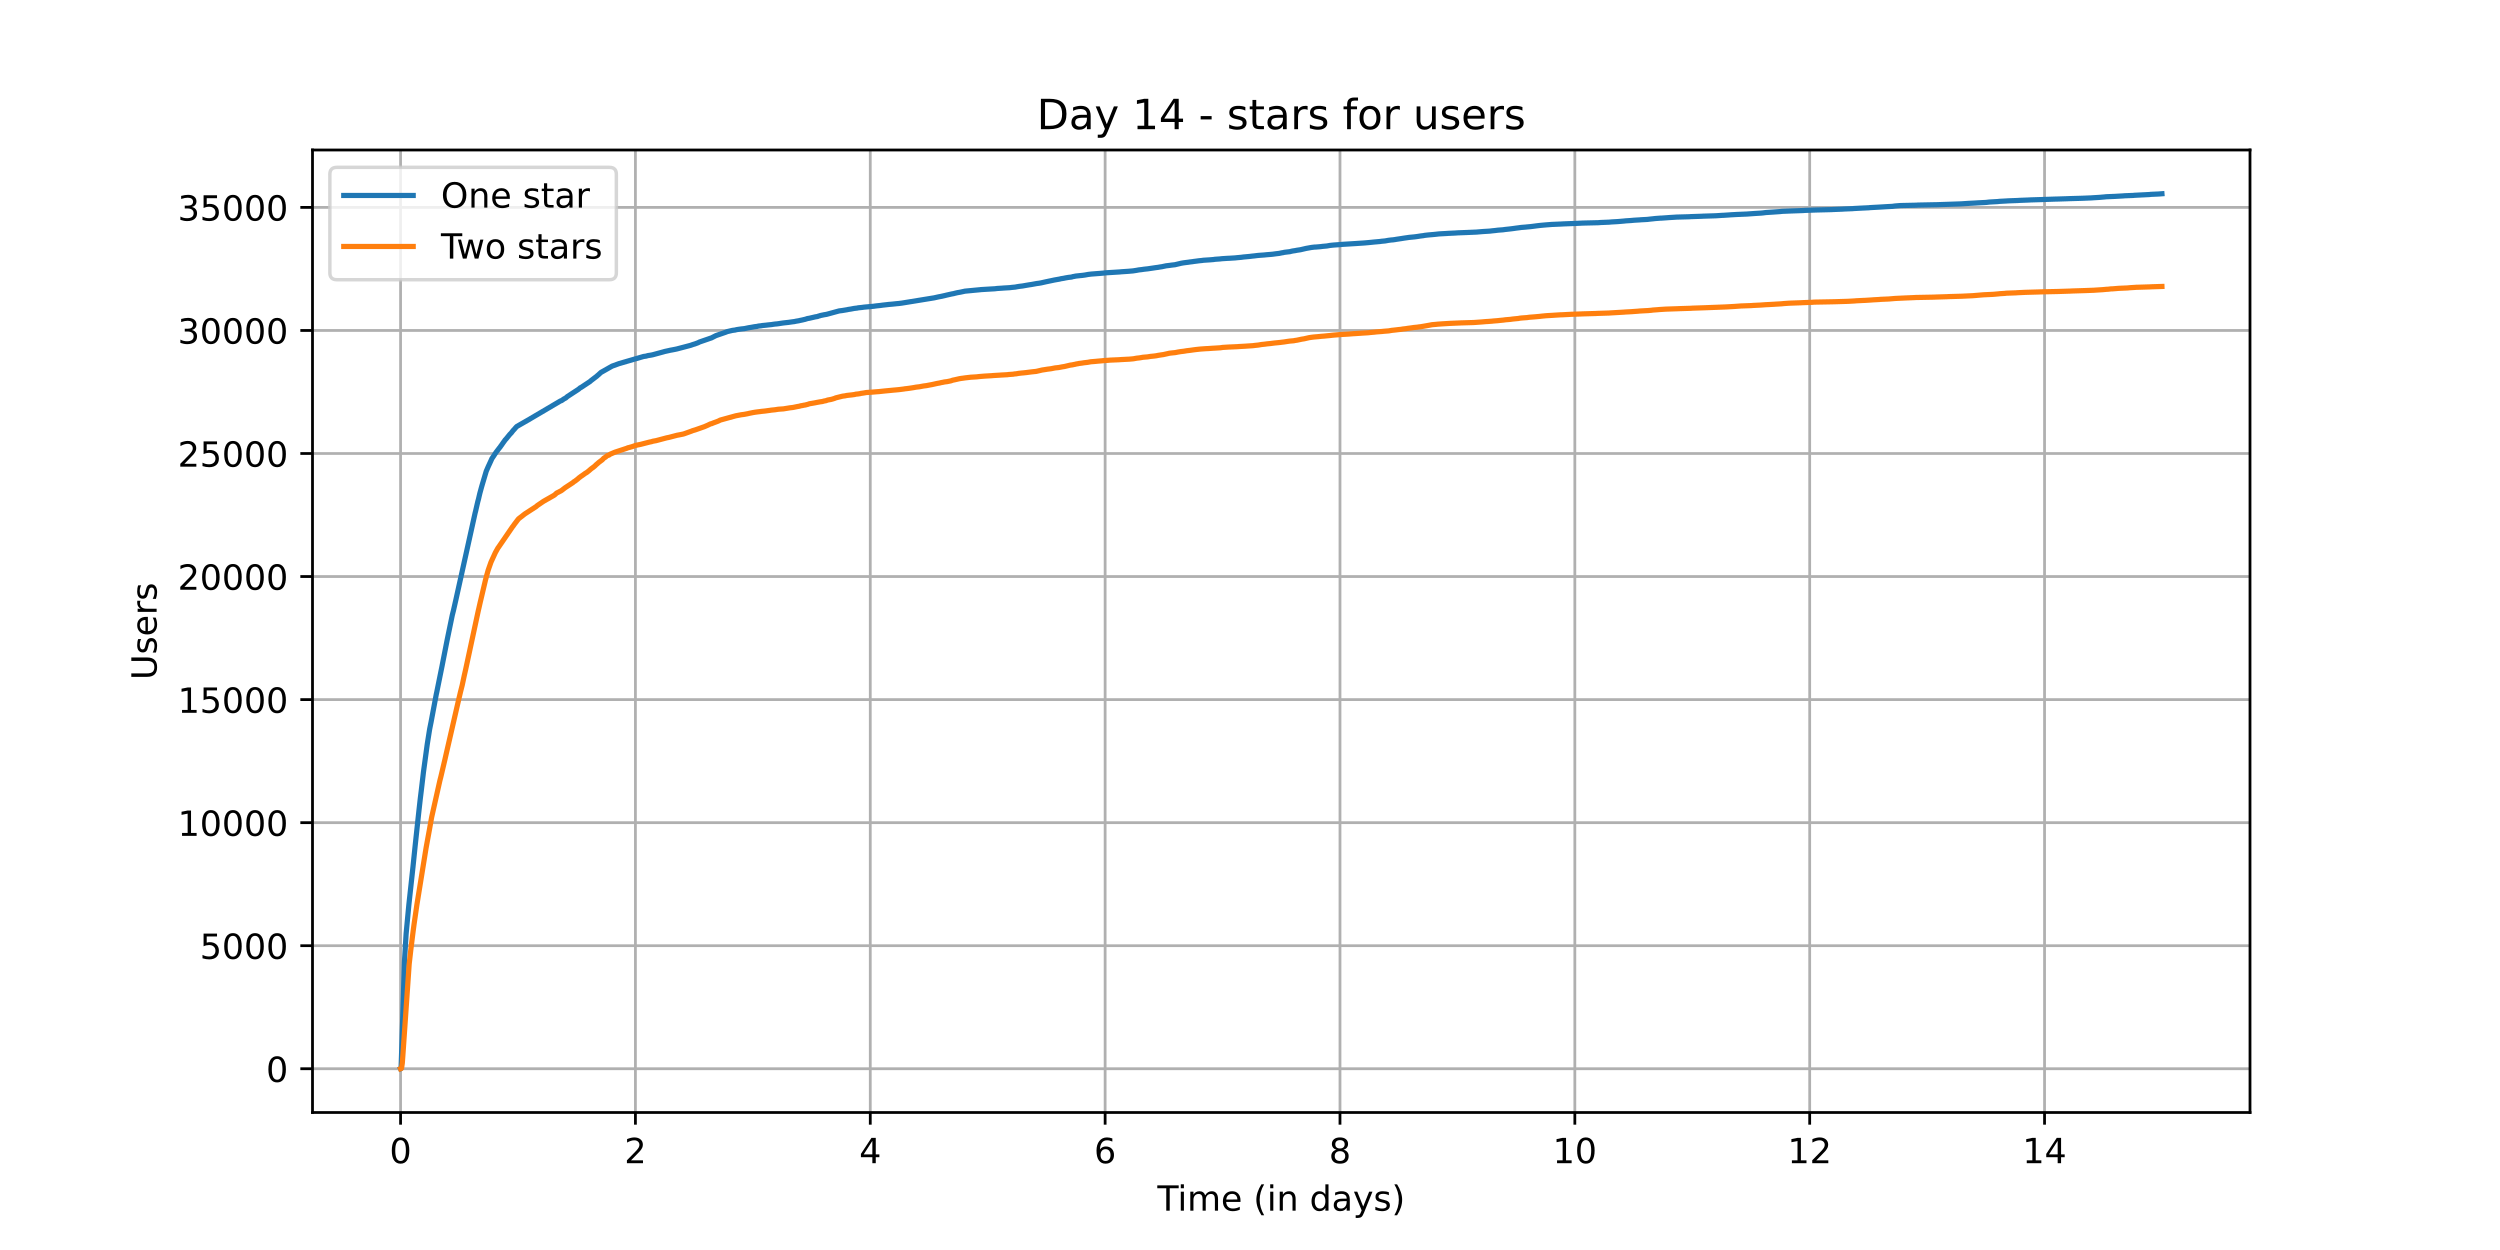 <?xml version="1.0" encoding="utf-8" standalone="no"?>
<!DOCTYPE svg PUBLIC "-//W3C//DTD SVG 1.1//EN"
  "http://www.w3.org/Graphics/SVG/1.1/DTD/svg11.dtd">
<!-- Created with matplotlib (https://matplotlib.org/) -->
<svg height="360pt" version="1.1" viewBox="0 0 720 360" width="720pt" xmlns="http://www.w3.org/2000/svg" xmlns:xlink="http://www.w3.org/1999/xlink">
 <defs>
  <style type="text/css">*{stroke-linecap:butt;stroke-linejoin:round;}</style>
 </defs>
 <g id="figure_1">
  <g id="patch_1">
   <path d="M 0 360 
L 720 360 
L 720 0 
L 0 0 
z
" style="fill:#ffffff;"/>
  </g>
  <g id="axes_1">
   <g id="patch_2">
    <path d="M 90 320.4 
L 648 320.4 
L 648 43.2 
L 90 43.2 
z
" style="fill:#ffffff;"/>
   </g>
   <g id="matplotlib.axis_1">
    <g id="xtick_1">
     <g id="line2d_1">
      <path clip-path="url(#p3d72f68cbf)" d="M 115.364 320.4 
L 115.364 43.2 
" style="fill:none;stroke:#b0b0b0;stroke-linecap:square;stroke-width:0.8;"/>
     </g>
     <g id="line2d_2">
      <defs>
       <path d="M 0 0 
L 0 3.5 
" id="ma33b53a10f" style="stroke:#000000;stroke-width:0.8;"/>
      </defs>
      <g>
       <use style="stroke:#000000;stroke-width:0.8;" x="115.364" xlink:href="#ma33b53a10f" y="320.4"/>
      </g>
     </g>
     <g id="text_1">
      <!-- 0 -->
      <g transform="translate(112.182 334.998)scale(0.1 -0.1)">
       <defs>
        <path d="M 31.781 66.406 
Q 24.172 66.406 20.328 58.906 
Q 16.5 51.422 16.5 36.375 
Q 16.5 21.391 20.328 13.891 
Q 24.172 6.391 31.781 6.391 
Q 39.453 6.391 43.281 13.891 
Q 47.125 21.391 47.125 36.375 
Q 47.125 51.422 43.281 58.906 
Q 39.453 66.406 31.781 66.406 
z
M 31.781 74.219 
Q 44.047 74.219 50.516 64.516 
Q 56.984 54.828 56.984 36.375 
Q 56.984 17.969 50.516 8.266 
Q 44.047 -1.422 31.781 -1.422 
Q 19.531 -1.422 13.062 8.266 
Q 6.594 17.969 6.594 36.375 
Q 6.594 54.828 13.062 64.516 
Q 19.531 74.219 31.781 74.219 
z
" id="DejaVuSans-48"/>
       </defs>
       <use xlink:href="#DejaVuSans-48"/>
      </g>
     </g>
    </g>
    <g id="xtick_2">
     <g id="line2d_3">
      <path clip-path="url(#p3d72f68cbf)" d="M 183.001 320.4 
L 183.001 43.2 
" style="fill:none;stroke:#b0b0b0;stroke-linecap:square;stroke-width:0.8;"/>
     </g>
     <g id="line2d_4">
      <g>
       <use style="stroke:#000000;stroke-width:0.8;" x="183.001" xlink:href="#ma33b53a10f" y="320.4"/>
      </g>
     </g>
     <g id="text_2">
      <!-- 2 -->
      <g transform="translate(179.82 334.998)scale(0.1 -0.1)">
       <defs>
        <path d="M 19.188 8.297 
L 53.609 8.297 
L 53.609 0 
L 7.328 0 
L 7.328 8.297 
Q 12.938 14.109 22.625 23.891 
Q 32.328 33.688 34.812 36.531 
Q 39.547 41.844 41.422 45.531 
Q 43.312 49.219 43.312 52.781 
Q 43.312 58.594 39.234 62.25 
Q 35.156 65.922 28.609 65.922 
Q 23.969 65.922 18.812 64.312 
Q 13.672 62.703 7.812 59.422 
L 7.812 69.391 
Q 13.766 71.781 18.938 73 
Q 24.125 74.219 28.422 74.219 
Q 39.75 74.219 46.484 68.547 
Q 53.219 62.891 53.219 53.422 
Q 53.219 48.922 51.531 44.891 
Q 49.859 40.875 45.406 35.406 
Q 44.188 33.984 37.641 27.219 
Q 31.109 20.453 19.188 8.297 
z
" id="DejaVuSans-50"/>
       </defs>
       <use xlink:href="#DejaVuSans-50"/>
      </g>
     </g>
    </g>
    <g id="xtick_3">
     <g id="line2d_5">
      <path clip-path="url(#p3d72f68cbf)" d="M 250.639 320.4 
L 250.639 43.2 
" style="fill:none;stroke:#b0b0b0;stroke-linecap:square;stroke-width:0.8;"/>
     </g>
     <g id="line2d_6">
      <g>
       <use style="stroke:#000000;stroke-width:0.8;" x="250.639" xlink:href="#ma33b53a10f" y="320.4"/>
      </g>
     </g>
     <g id="text_3">
      <!-- 4 -->
      <g transform="translate(247.458 334.998)scale(0.1 -0.1)">
       <defs>
        <path d="M 37.797 64.312 
L 12.891 25.391 
L 37.797 25.391 
z
M 35.203 72.906 
L 47.609 72.906 
L 47.609 25.391 
L 58.016 25.391 
L 58.016 17.188 
L 47.609 17.188 
L 47.609 0 
L 37.797 0 
L 37.797 17.188 
L 4.891 17.188 
L 4.891 26.703 
z
" id="DejaVuSans-52"/>
       </defs>
       <use xlink:href="#DejaVuSans-52"/>
      </g>
     </g>
    </g>
    <g id="xtick_4">
     <g id="line2d_7">
      <path clip-path="url(#p3d72f68cbf)" d="M 318.277 320.4 
L 318.277 43.2 
" style="fill:none;stroke:#b0b0b0;stroke-linecap:square;stroke-width:0.8;"/>
     </g>
     <g id="line2d_8">
      <g>
       <use style="stroke:#000000;stroke-width:0.8;" x="318.277" xlink:href="#ma33b53a10f" y="320.4"/>
      </g>
     </g>
     <g id="text_4">
      <!-- 6 -->
      <g transform="translate(315.096 334.998)scale(0.1 -0.1)">
       <defs>
        <path d="M 33.016 40.375 
Q 26.375 40.375 22.484 35.828 
Q 18.609 31.297 18.609 23.391 
Q 18.609 15.531 22.484 10.953 
Q 26.375 6.391 33.016 6.391 
Q 39.656 6.391 43.531 10.953 
Q 47.406 15.531 47.406 23.391 
Q 47.406 31.297 43.531 35.828 
Q 39.656 40.375 33.016 40.375 
z
M 52.594 71.297 
L 52.594 62.312 
Q 48.875 64.062 45.094 64.984 
Q 41.312 65.922 37.594 65.922 
Q 27.828 65.922 22.672 59.328 
Q 17.531 52.734 16.797 39.406 
Q 19.672 43.656 24.016 45.922 
Q 28.375 48.188 33.594 48.188 
Q 44.578 48.188 50.953 41.516 
Q 57.328 34.859 57.328 23.391 
Q 57.328 12.156 50.688 5.359 
Q 44.047 -1.422 33.016 -1.422 
Q 20.359 -1.422 13.672 8.266 
Q 6.984 17.969 6.984 36.375 
Q 6.984 53.656 15.188 63.938 
Q 23.391 74.219 37.203 74.219 
Q 40.922 74.219 44.703 73.484 
Q 48.484 72.75 52.594 71.297 
z
" id="DejaVuSans-54"/>
       </defs>
       <use xlink:href="#DejaVuSans-54"/>
      </g>
     </g>
    </g>
    <g id="xtick_5">
     <g id="line2d_9">
      <path clip-path="url(#p3d72f68cbf)" d="M 385.915 320.4 
L 385.915 43.2 
" style="fill:none;stroke:#b0b0b0;stroke-linecap:square;stroke-width:0.8;"/>
     </g>
     <g id="line2d_10">
      <g>
       <use style="stroke:#000000;stroke-width:0.8;" x="385.915" xlink:href="#ma33b53a10f" y="320.4"/>
      </g>
     </g>
     <g id="text_5">
      <!-- 8 -->
      <g transform="translate(382.733 334.998)scale(0.1 -0.1)">
       <defs>
        <path d="M 31.781 34.625 
Q 24.75 34.625 20.719 30.859 
Q 16.703 27.094 16.703 20.516 
Q 16.703 13.922 20.719 10.156 
Q 24.75 6.391 31.781 6.391 
Q 38.812 6.391 42.859 10.172 
Q 46.922 13.969 46.922 20.516 
Q 46.922 27.094 42.891 30.859 
Q 38.875 34.625 31.781 34.625 
z
M 21.922 38.812 
Q 15.578 40.375 12.031 44.719 
Q 8.5 49.078 8.5 55.328 
Q 8.5 64.062 14.719 69.141 
Q 20.953 74.219 31.781 74.219 
Q 42.672 74.219 48.875 69.141 
Q 55.078 64.062 55.078 55.328 
Q 55.078 49.078 51.531 44.719 
Q 48 40.375 41.703 38.812 
Q 48.828 37.156 52.797 32.312 
Q 56.781 27.484 56.781 20.516 
Q 56.781 9.906 50.312 4.234 
Q 43.844 -1.422 31.781 -1.422 
Q 19.734 -1.422 13.25 4.234 
Q 6.781 9.906 6.781 20.516 
Q 6.781 27.484 10.781 32.312 
Q 14.797 37.156 21.922 38.812 
z
M 18.312 54.391 
Q 18.312 48.734 21.844 45.562 
Q 25.391 42.391 31.781 42.391 
Q 38.141 42.391 41.719 45.562 
Q 45.312 48.734 45.312 54.391 
Q 45.312 60.062 41.719 63.234 
Q 38.141 66.406 31.781 66.406 
Q 25.391 66.406 21.844 63.234 
Q 18.312 60.062 18.312 54.391 
z
" id="DejaVuSans-56"/>
       </defs>
       <use xlink:href="#DejaVuSans-56"/>
      </g>
     </g>
    </g>
    <g id="xtick_6">
     <g id="line2d_11">
      <path clip-path="url(#p3d72f68cbf)" d="M 453.553 320.4 
L 453.553 43.2 
" style="fill:none;stroke:#b0b0b0;stroke-linecap:square;stroke-width:0.8;"/>
     </g>
     <g id="line2d_12">
      <g>
       <use style="stroke:#000000;stroke-width:0.8;" x="453.553" xlink:href="#ma33b53a10f" y="320.4"/>
      </g>
     </g>
     <g id="text_6">
      <!-- 10 -->
      <g transform="translate(447.19 334.998)scale(0.1 -0.1)">
       <defs>
        <path d="M 12.406 8.297 
L 28.516 8.297 
L 28.516 63.922 
L 10.984 60.406 
L 10.984 69.391 
L 28.422 72.906 
L 38.281 72.906 
L 38.281 8.297 
L 54.391 8.297 
L 54.391 0 
L 12.406 0 
z
" id="DejaVuSans-49"/>
       </defs>
       <use xlink:href="#DejaVuSans-49"/>
       <use x="63.623" xlink:href="#DejaVuSans-48"/>
      </g>
     </g>
    </g>
    <g id="xtick_7">
     <g id="line2d_13">
      <path clip-path="url(#p3d72f68cbf)" d="M 521.19 320.4 
L 521.19 43.2 
" style="fill:none;stroke:#b0b0b0;stroke-linecap:square;stroke-width:0.8;"/>
     </g>
     <g id="line2d_14">
      <g>
       <use style="stroke:#000000;stroke-width:0.8;" x="521.19" xlink:href="#ma33b53a10f" y="320.4"/>
      </g>
     </g>
     <g id="text_7">
      <!-- 12 -->
      <g transform="translate(514.828 334.998)scale(0.1 -0.1)">
       <use xlink:href="#DejaVuSans-49"/>
       <use x="63.623" xlink:href="#DejaVuSans-50"/>
      </g>
     </g>
    </g>
    <g id="xtick_8">
     <g id="line2d_15">
      <path clip-path="url(#p3d72f68cbf)" d="M 588.828 320.4 
L 588.828 43.2 
" style="fill:none;stroke:#b0b0b0;stroke-linecap:square;stroke-width:0.8;"/>
     </g>
     <g id="line2d_16">
      <g>
       <use style="stroke:#000000;stroke-width:0.8;" x="588.828" xlink:href="#ma33b53a10f" y="320.4"/>
      </g>
     </g>
     <g id="text_8">
      <!-- 14 -->
      <g transform="translate(582.466 334.998)scale(0.1 -0.1)">
       <use xlink:href="#DejaVuSans-49"/>
       <use x="63.623" xlink:href="#DejaVuSans-52"/>
      </g>
     </g>
    </g>
    <g id="text_9">
     <!-- Time (in days) -->
     <g transform="translate(333.327 348.677)scale(0.1 -0.1)">
      <defs>
       <path d="M -0.297 72.906 
L 61.375 72.906 
L 61.375 64.594 
L 35.5 64.594 
L 35.5 0 
L 25.594 0 
L 25.594 64.594 
L -0.297 64.594 
z
" id="DejaVuSans-84"/>
       <path d="M 9.422 54.688 
L 18.406 54.688 
L 18.406 0 
L 9.422 0 
z
M 9.422 75.984 
L 18.406 75.984 
L 18.406 64.594 
L 9.422 64.594 
z
" id="DejaVuSans-105"/>
       <path d="M 52 44.188 
Q 55.375 50.25 60.062 53.125 
Q 64.75 56 71.094 56 
Q 79.641 56 84.281 50.016 
Q 88.922 44.047 88.922 33.016 
L 88.922 0 
L 79.891 0 
L 79.891 32.719 
Q 79.891 40.578 77.094 44.375 
Q 74.312 48.188 68.609 48.188 
Q 61.625 48.188 57.562 43.547 
Q 53.516 38.922 53.516 30.906 
L 53.516 0 
L 44.484 0 
L 44.484 32.719 
Q 44.484 40.625 41.703 44.406 
Q 38.922 48.188 33.109 48.188 
Q 26.219 48.188 22.156 43.531 
Q 18.109 38.875 18.109 30.906 
L 18.109 0 
L 9.078 0 
L 9.078 54.688 
L 18.109 54.688 
L 18.109 46.188 
Q 21.188 51.219 25.484 53.609 
Q 29.781 56 35.688 56 
Q 41.656 56 45.828 52.969 
Q 50 49.953 52 44.188 
z
" id="DejaVuSans-109"/>
       <path d="M 56.203 29.594 
L 56.203 25.203 
L 14.891 25.203 
Q 15.484 15.922 20.484 11.062 
Q 25.484 6.203 34.422 6.203 
Q 39.594 6.203 44.453 7.469 
Q 49.312 8.734 54.109 11.281 
L 54.109 2.781 
Q 49.266 0.734 44.188 -0.344 
Q 39.109 -1.422 33.891 -1.422 
Q 20.797 -1.422 13.156 6.188 
Q 5.516 13.812 5.516 26.812 
Q 5.516 40.234 12.766 48.109 
Q 20.016 56 32.328 56 
Q 43.359 56 49.781 48.891 
Q 56.203 41.797 56.203 29.594 
z
M 47.219 32.234 
Q 47.125 39.594 43.094 43.984 
Q 39.062 48.391 32.422 48.391 
Q 24.906 48.391 20.391 44.141 
Q 15.875 39.891 15.188 32.172 
z
" id="DejaVuSans-101"/>
       <path id="DejaVuSans-32"/>
       <path d="M 31 75.875 
Q 24.469 64.656 21.281 53.656 
Q 18.109 42.672 18.109 31.391 
Q 18.109 20.125 21.312 9.062 
Q 24.516 -2 31 -13.188 
L 23.188 -13.188 
Q 15.875 -1.703 12.234 9.375 
Q 8.594 20.453 8.594 31.391 
Q 8.594 42.281 12.203 53.312 
Q 15.828 64.359 23.188 75.875 
z
" id="DejaVuSans-40"/>
       <path d="M 54.891 33.016 
L 54.891 0 
L 45.906 0 
L 45.906 32.719 
Q 45.906 40.484 42.875 44.328 
Q 39.844 48.188 33.797 48.188 
Q 26.516 48.188 22.312 43.547 
Q 18.109 38.922 18.109 30.906 
L 18.109 0 
L 9.078 0 
L 9.078 54.688 
L 18.109 54.688 
L 18.109 46.188 
Q 21.344 51.125 25.703 53.562 
Q 30.078 56 35.797 56 
Q 45.219 56 50.047 50.172 
Q 54.891 44.344 54.891 33.016 
z
" id="DejaVuSans-110"/>
       <path d="M 45.406 46.391 
L 45.406 75.984 
L 54.391 75.984 
L 54.391 0 
L 45.406 0 
L 45.406 8.203 
Q 42.578 3.328 38.25 0.953 
Q 33.938 -1.422 27.875 -1.422 
Q 17.969 -1.422 11.734 6.484 
Q 5.516 14.406 5.516 27.297 
Q 5.516 40.188 11.734 48.094 
Q 17.969 56 27.875 56 
Q 33.938 56 38.25 53.625 
Q 42.578 51.266 45.406 46.391 
z
M 14.797 27.297 
Q 14.797 17.391 18.875 11.75 
Q 22.953 6.109 30.078 6.109 
Q 37.203 6.109 41.297 11.75 
Q 45.406 17.391 45.406 27.297 
Q 45.406 37.203 41.297 42.844 
Q 37.203 48.484 30.078 48.484 
Q 22.953 48.484 18.875 42.844 
Q 14.797 37.203 14.797 27.297 
z
" id="DejaVuSans-100"/>
       <path d="M 34.281 27.484 
Q 23.391 27.484 19.188 25 
Q 14.984 22.516 14.984 16.5 
Q 14.984 11.719 18.141 8.906 
Q 21.297 6.109 26.703 6.109 
Q 34.188 6.109 38.703 11.406 
Q 43.219 16.703 43.219 25.484 
L 43.219 27.484 
z
M 52.203 31.203 
L 52.203 0 
L 43.219 0 
L 43.219 8.297 
Q 40.141 3.328 35.547 0.953 
Q 30.953 -1.422 24.312 -1.422 
Q 15.922 -1.422 10.953 3.297 
Q 6 8.016 6 15.922 
Q 6 25.141 12.172 29.828 
Q 18.359 34.516 30.609 34.516 
L 43.219 34.516 
L 43.219 35.406 
Q 43.219 41.609 39.141 45 
Q 35.062 48.391 27.688 48.391 
Q 23 48.391 18.547 47.266 
Q 14.109 46.141 10.016 43.891 
L 10.016 52.203 
Q 14.938 54.109 19.578 55.047 
Q 24.219 56 28.609 56 
Q 40.484 56 46.344 49.844 
Q 52.203 43.703 52.203 31.203 
z
" id="DejaVuSans-97"/>
       <path d="M 32.172 -5.078 
Q 28.375 -14.844 24.75 -17.812 
Q 21.141 -20.797 15.094 -20.797 
L 7.906 -20.797 
L 7.906 -13.281 
L 13.188 -13.281 
Q 16.891 -13.281 18.938 -11.516 
Q 21 -9.766 23.484 -3.219 
L 25.094 0.875 
L 2.984 54.688 
L 12.5 54.688 
L 29.594 11.922 
L 46.688 54.688 
L 56.203 54.688 
z
" id="DejaVuSans-121"/>
       <path d="M 44.281 53.078 
L 44.281 44.578 
Q 40.484 46.531 36.375 47.5 
Q 32.281 48.484 27.875 48.484 
Q 21.188 48.484 17.844 46.438 
Q 14.5 44.391 14.5 40.281 
Q 14.5 37.156 16.891 35.375 
Q 19.281 33.594 26.516 31.984 
L 29.594 31.297 
Q 39.156 29.25 43.188 25.516 
Q 47.219 21.781 47.219 15.094 
Q 47.219 7.469 41.188 3.016 
Q 35.156 -1.422 24.609 -1.422 
Q 20.219 -1.422 15.453 -0.562 
Q 10.688 0.297 5.422 2 
L 5.422 11.281 
Q 10.406 8.688 15.234 7.391 
Q 20.062 6.109 24.812 6.109 
Q 31.156 6.109 34.562 8.281 
Q 37.984 10.453 37.984 14.406 
Q 37.984 18.062 35.516 20.016 
Q 33.062 21.969 24.703 23.781 
L 21.578 24.516 
Q 13.234 26.266 9.516 29.906 
Q 5.812 33.547 5.812 39.891 
Q 5.812 47.609 11.281 51.797 
Q 16.75 56 26.812 56 
Q 31.781 56 36.172 55.266 
Q 40.578 54.547 44.281 53.078 
z
" id="DejaVuSans-115"/>
       <path d="M 8.016 75.875 
L 15.828 75.875 
Q 23.141 64.359 26.781 53.312 
Q 30.422 42.281 30.422 31.391 
Q 30.422 20.453 26.781 9.375 
Q 23.141 -1.703 15.828 -13.188 
L 8.016 -13.188 
Q 14.5 -2 17.703 9.062 
Q 20.906 20.125 20.906 31.391 
Q 20.906 42.672 17.703 53.656 
Q 14.5 64.656 8.016 75.875 
z
" id="DejaVuSans-41"/>
      </defs>
      <use xlink:href="#DejaVuSans-84"/>
      <use x="57.959" xlink:href="#DejaVuSans-105"/>
      <use x="85.742" xlink:href="#DejaVuSans-109"/>
      <use x="183.154" xlink:href="#DejaVuSans-101"/>
      <use x="244.678" xlink:href="#DejaVuSans-32"/>
      <use x="276.465" xlink:href="#DejaVuSans-40"/>
      <use x="315.479" xlink:href="#DejaVuSans-105"/>
      <use x="343.262" xlink:href="#DejaVuSans-110"/>
      <use x="406.641" xlink:href="#DejaVuSans-32"/>
      <use x="438.428" xlink:href="#DejaVuSans-100"/>
      <use x="501.904" xlink:href="#DejaVuSans-97"/>
      <use x="563.184" xlink:href="#DejaVuSans-121"/>
      <use x="622.363" xlink:href="#DejaVuSans-115"/>
      <use x="674.463" xlink:href="#DejaVuSans-41"/>
     </g>
    </g>
   </g>
   <g id="matplotlib.axis_2">
    <g id="ytick_1">
     <g id="line2d_17">
      <path clip-path="url(#p3d72f68cbf)" d="M 90 307.8 
L 648 307.8 
" style="fill:none;stroke:#b0b0b0;stroke-linecap:square;stroke-width:0.8;"/>
     </g>
     <g id="line2d_18">
      <defs>
       <path d="M 0 0 
L -3.5 0 
" id="m9733ffd15d" style="stroke:#000000;stroke-width:0.8;"/>
      </defs>
      <g>
       <use style="stroke:#000000;stroke-width:0.8;" x="90" xlink:href="#m9733ffd15d" y="307.8"/>
      </g>
     </g>
     <g id="text_10">
      <!-- 0 -->
      <g transform="translate(76.638 311.599)scale(0.1 -0.1)">
       <use xlink:href="#DejaVuSans-48"/>
      </g>
     </g>
    </g>
    <g id="ytick_2">
     <g id="line2d_19">
      <path clip-path="url(#p3d72f68cbf)" d="M 90 272.362 
L 648 272.362 
" style="fill:none;stroke:#b0b0b0;stroke-linecap:square;stroke-width:0.8;"/>
     </g>
     <g id="line2d_20">
      <g>
       <use style="stroke:#000000;stroke-width:0.8;" x="90" xlink:href="#m9733ffd15d" y="272.362"/>
      </g>
     </g>
     <g id="text_11">
      <!-- 5000 -->
      <g transform="translate(57.55 276.161)scale(0.1 -0.1)">
       <defs>
        <path d="M 10.797 72.906 
L 49.516 72.906 
L 49.516 64.594 
L 19.828 64.594 
L 19.828 46.734 
Q 21.969 47.469 24.109 47.828 
Q 26.266 48.188 28.422 48.188 
Q 40.625 48.188 47.75 41.5 
Q 54.891 34.812 54.891 23.391 
Q 54.891 11.625 47.562 5.094 
Q 40.234 -1.422 26.906 -1.422 
Q 22.312 -1.422 17.547 -0.641 
Q 12.797 0.141 7.719 1.703 
L 7.719 11.625 
Q 12.109 9.234 16.797 8.062 
Q 21.484 6.891 26.703 6.891 
Q 35.156 6.891 40.078 11.328 
Q 45.016 15.766 45.016 23.391 
Q 45.016 31 40.078 35.438 
Q 35.156 39.891 26.703 39.891 
Q 22.75 39.891 18.812 39.016 
Q 14.891 38.141 10.797 36.281 
z
" id="DejaVuSans-53"/>
       </defs>
       <use xlink:href="#DejaVuSans-53"/>
       <use x="63.623" xlink:href="#DejaVuSans-48"/>
       <use x="127.246" xlink:href="#DejaVuSans-48"/>
       <use x="190.869" xlink:href="#DejaVuSans-48"/>
      </g>
     </g>
    </g>
    <g id="ytick_3">
     <g id="line2d_21">
      <path clip-path="url(#p3d72f68cbf)" d="M 90 236.924 
L 648 236.924 
" style="fill:none;stroke:#b0b0b0;stroke-linecap:square;stroke-width:0.8;"/>
     </g>
     <g id="line2d_22">
      <g>
       <use style="stroke:#000000;stroke-width:0.8;" x="90" xlink:href="#m9733ffd15d" y="236.924"/>
      </g>
     </g>
     <g id="text_12">
      <!-- 10000 -->
      <g transform="translate(51.188 240.723)scale(0.1 -0.1)">
       <use xlink:href="#DejaVuSans-49"/>
       <use x="63.623" xlink:href="#DejaVuSans-48"/>
       <use x="127.246" xlink:href="#DejaVuSans-48"/>
       <use x="190.869" xlink:href="#DejaVuSans-48"/>
       <use x="254.492" xlink:href="#DejaVuSans-48"/>
      </g>
     </g>
    </g>
    <g id="ytick_4">
     <g id="line2d_23">
      <path clip-path="url(#p3d72f68cbf)" d="M 90 201.486 
L 648 201.486 
" style="fill:none;stroke:#b0b0b0;stroke-linecap:square;stroke-width:0.8;"/>
     </g>
     <g id="line2d_24">
      <g>
       <use style="stroke:#000000;stroke-width:0.8;" x="90" xlink:href="#m9733ffd15d" y="201.486"/>
      </g>
     </g>
     <g id="text_13">
      <!-- 15000 -->
      <g transform="translate(51.188 205.285)scale(0.1 -0.1)">
       <use xlink:href="#DejaVuSans-49"/>
       <use x="63.623" xlink:href="#DejaVuSans-53"/>
       <use x="127.246" xlink:href="#DejaVuSans-48"/>
       <use x="190.869" xlink:href="#DejaVuSans-48"/>
       <use x="254.492" xlink:href="#DejaVuSans-48"/>
      </g>
     </g>
    </g>
    <g id="ytick_5">
     <g id="line2d_25">
      <path clip-path="url(#p3d72f68cbf)" d="M 90 166.048 
L 648 166.048 
" style="fill:none;stroke:#b0b0b0;stroke-linecap:square;stroke-width:0.8;"/>
     </g>
     <g id="line2d_26">
      <g>
       <use style="stroke:#000000;stroke-width:0.8;" x="90" xlink:href="#m9733ffd15d" y="166.048"/>
      </g>
     </g>
     <g id="text_14">
      <!-- 20000 -->
      <g transform="translate(51.188 169.847)scale(0.1 -0.1)">
       <use xlink:href="#DejaVuSans-50"/>
       <use x="63.623" xlink:href="#DejaVuSans-48"/>
       <use x="127.246" xlink:href="#DejaVuSans-48"/>
       <use x="190.869" xlink:href="#DejaVuSans-48"/>
       <use x="254.492" xlink:href="#DejaVuSans-48"/>
      </g>
     </g>
    </g>
    <g id="ytick_6">
     <g id="line2d_27">
      <path clip-path="url(#p3d72f68cbf)" d="M 90 130.61 
L 648 130.61 
" style="fill:none;stroke:#b0b0b0;stroke-linecap:square;stroke-width:0.8;"/>
     </g>
     <g id="line2d_28">
      <g>
       <use style="stroke:#000000;stroke-width:0.8;" x="90" xlink:href="#m9733ffd15d" y="130.61"/>
      </g>
     </g>
     <g id="text_15">
      <!-- 25000 -->
      <g transform="translate(51.188 134.409)scale(0.1 -0.1)">
       <use xlink:href="#DejaVuSans-50"/>
       <use x="63.623" xlink:href="#DejaVuSans-53"/>
       <use x="127.246" xlink:href="#DejaVuSans-48"/>
       <use x="190.869" xlink:href="#DejaVuSans-48"/>
       <use x="254.492" xlink:href="#DejaVuSans-48"/>
      </g>
     </g>
    </g>
    <g id="ytick_7">
     <g id="line2d_29">
      <path clip-path="url(#p3d72f68cbf)" d="M 90 95.172 
L 648 95.172 
" style="fill:none;stroke:#b0b0b0;stroke-linecap:square;stroke-width:0.8;"/>
     </g>
     <g id="line2d_30">
      <g>
       <use style="stroke:#000000;stroke-width:0.8;" x="90" xlink:href="#m9733ffd15d" y="95.172"/>
      </g>
     </g>
     <g id="text_16">
      <!-- 30000 -->
      <g transform="translate(51.188 98.971)scale(0.1 -0.1)">
       <defs>
        <path d="M 40.578 39.312 
Q 47.656 37.797 51.625 33 
Q 55.609 28.219 55.609 21.188 
Q 55.609 10.406 48.188 4.484 
Q 40.766 -1.422 27.094 -1.422 
Q 22.516 -1.422 17.656 -0.516 
Q 12.797 0.391 7.625 2.203 
L 7.625 11.719 
Q 11.719 9.328 16.594 8.109 
Q 21.484 6.891 26.812 6.891 
Q 36.078 6.891 40.938 10.547 
Q 45.797 14.203 45.797 21.188 
Q 45.797 27.641 41.281 31.266 
Q 36.766 34.906 28.719 34.906 
L 20.219 34.906 
L 20.219 43.016 
L 29.109 43.016 
Q 36.375 43.016 40.234 45.922 
Q 44.094 48.828 44.094 54.297 
Q 44.094 59.906 40.109 62.906 
Q 36.141 65.922 28.719 65.922 
Q 24.656 65.922 20.016 65.031 
Q 15.375 64.156 9.812 62.312 
L 9.812 71.094 
Q 15.438 72.656 20.344 73.438 
Q 25.25 74.219 29.594 74.219 
Q 40.828 74.219 47.359 69.109 
Q 53.906 64.016 53.906 55.328 
Q 53.906 49.266 50.438 45.094 
Q 46.969 40.922 40.578 39.312 
z
" id="DejaVuSans-51"/>
       </defs>
       <use xlink:href="#DejaVuSans-51"/>
       <use x="63.623" xlink:href="#DejaVuSans-48"/>
       <use x="127.246" xlink:href="#DejaVuSans-48"/>
       <use x="190.869" xlink:href="#DejaVuSans-48"/>
       <use x="254.492" xlink:href="#DejaVuSans-48"/>
      </g>
     </g>
    </g>
    <g id="ytick_8">
     <g id="line2d_31">
      <path clip-path="url(#p3d72f68cbf)" d="M 90 59.734 
L 648 59.734 
" style="fill:none;stroke:#b0b0b0;stroke-linecap:square;stroke-width:0.8;"/>
     </g>
     <g id="line2d_32">
      <g>
       <use style="stroke:#000000;stroke-width:0.8;" x="90" xlink:href="#m9733ffd15d" y="59.734"/>
      </g>
     </g>
     <g id="text_17">
      <!-- 35000 -->
      <g transform="translate(51.188 63.533)scale(0.1 -0.1)">
       <use xlink:href="#DejaVuSans-51"/>
       <use x="63.623" xlink:href="#DejaVuSans-53"/>
       <use x="127.246" xlink:href="#DejaVuSans-48"/>
       <use x="190.869" xlink:href="#DejaVuSans-48"/>
       <use x="254.492" xlink:href="#DejaVuSans-48"/>
      </g>
     </g>
    </g>
    <g id="text_18">
     <!-- Users -->
     <g transform="translate(45.108 195.801)rotate(-90)scale(0.1 -0.1)">
      <defs>
       <path d="M 8.688 72.906 
L 18.609 72.906 
L 18.609 28.609 
Q 18.609 16.891 22.844 11.734 
Q 27.094 6.594 36.625 6.594 
Q 46.094 6.594 50.344 11.734 
Q 54.594 16.891 54.594 28.609 
L 54.594 72.906 
L 64.5 72.906 
L 64.5 27.391 
Q 64.5 13.141 57.438 5.859 
Q 50.391 -1.422 36.625 -1.422 
Q 22.797 -1.422 15.734 5.859 
Q 8.688 13.141 8.688 27.391 
z
" id="DejaVuSans-85"/>
       <path d="M 41.109 46.297 
Q 39.594 47.172 37.812 47.578 
Q 36.031 48 33.891 48 
Q 26.266 48 22.188 43.047 
Q 18.109 38.094 18.109 28.812 
L 18.109 0 
L 9.078 0 
L 9.078 54.688 
L 18.109 54.688 
L 18.109 46.188 
Q 20.953 51.172 25.484 53.578 
Q 30.031 56 36.531 56 
Q 37.453 56 38.578 55.875 
Q 39.703 55.766 41.062 55.516 
z
" id="DejaVuSans-114"/>
      </defs>
      <use xlink:href="#DejaVuSans-85"/>
      <use x="73.193" xlink:href="#DejaVuSans-115"/>
      <use x="125.293" xlink:href="#DejaVuSans-101"/>
      <use x="186.816" xlink:href="#DejaVuSans-114"/>
      <use x="227.93" xlink:href="#DejaVuSans-115"/>
     </g>
    </g>
   </g>
   <g id="line2d_33">
    <path clip-path="url(#p3d72f68cbf)" d="M 115.364 307.8 
L 115.447 307.765 
L 115.517 307.325 
L 115.75 300.578 
L 116.471 277.111 
L 116.96 268.967 
L 117.752 260.582 
L 118.939 249.646 
L 119.59 243.345 
L 120.335 236.428 
L 120.615 233.848 
L 121.056 229.907 
L 121.312 227.816 
L 121.964 222.295 
L 123.035 214.428 
L 123.221 213.237 
L 123.733 210.019 
L 124.152 207.928 
L 125.642 199.997 
L 125.805 199.246 
L 127.298 191.868 
L 128.764 184.391 
L 130.253 177.175 
L 130.602 175.786 
L 131.324 172.604 
L 136.841 147.705 
L 136.958 147.266 
L 137.609 144.445 
L 137.796 143.771 
L 138.191 142.085 
L 138.517 140.887 
L 138.75 140.043 
L 139.262 138.314 
L 140.031 135.727 
L 140.264 135.188 
L 140.613 134.38 
L 141.311 132.871 
L 141.66 132.084 
L 142.219 131.262 
L 142.406 130.964 
L 142.639 130.603 
L 142.918 130.199 
L 143.872 128.951 
L 144.035 128.76 
L 144.291 128.37 
L 144.361 128.299 
L 144.943 127.456 
L 145.223 127.08 
L 145.502 126.669 
L 145.665 126.527 
L 145.944 126.187 
L 146.387 125.641 
L 146.712 125.244 
L 146.805 125.124 
L 147.061 124.862 
L 147.224 124.706 
L 147.434 124.429 
L 147.806 123.954 
L 148.062 123.699 
L 148.597 123.076 
L 148.854 122.82 
L 152.02 121.006 
L 152.464 120.758 
L 152.743 120.581 
L 161.405 115.478 
L 161.731 115.371 
L 162.429 114.882 
L 162.941 114.62 
L 163.29 114.294 
L 163.57 114.096 
L 166.618 112.104 
L 167.107 111.686 
L 167.34 111.587 
L 169.924 109.878 
L 170.157 109.659 
L 170.925 109.07 
L 171.903 108.326 
L 172.02 108.199 
L 172.276 107.993 
L 172.439 107.851 
L 172.625 107.674 
L 172.812 107.504 
L 173.114 107.235 
L 173.58 106.98 
L 176.281 105.449 
L 178.073 104.797 
L 178.26 104.726 
L 185.359 102.663 
L 186.08 102.564 
L 186.243 102.514 
L 186.615 102.408 
L 187.36 102.295 
L 187.919 102.188 
L 191.061 101.338 
L 191.41 101.232 
L 192.643 100.962 
L 193.086 100.856 
L 193.365 100.813 
L 194.389 100.615 
L 194.901 100.509 
L 197.788 99.75 
L 198.16 99.651 
L 198.533 99.552 
L 198.929 99.446 
L 199.441 99.261 
L 199.743 99.162 
L 200.139 99.049 
L 200.419 98.942 
L 200.954 98.744 
L 201.187 98.638 
L 201.42 98.51 
L 204.215 97.546 
L 204.471 97.447 
L 204.843 97.34 
L 206.194 96.653 
L 209.127 95.639 
L 209.36 95.519 
L 210.943 95.15 
L 211.735 95.044 
L 212.107 94.945 
L 212.759 94.839 
L 213.434 94.746 
L 214.412 94.64 
L 215.622 94.385 
L 216.32 94.279 
L 217.274 94.101 
L 218.066 94.002 
L 218.415 93.91 
L 219.3 93.811 
L 219.509 93.761 
L 220.581 93.655 
L 221.21 93.577 
L 222.281 93.471 
L 222.491 93.428 
L 223.236 93.322 
L 223.724 93.286 
L 224.493 93.18 
L 224.772 93.13 
L 225.493 93.024 
L 226.099 92.953 
L 227.076 92.847 
L 227.798 92.741 
L 228.519 92.641 
L 228.752 92.62 
L 229.217 92.514 
L 230.032 92.379 
L 230.428 92.28 
L 230.731 92.223 
L 231.196 92.124 
L 231.405 92.067 
L 231.801 91.982 
L 231.964 91.933 
L 232.313 91.826 
L 232.499 91.755 
L 233.128 91.649 
L 234.827 91.252 
L 235.455 91.153 
L 235.734 91.033 
L 236.083 90.947 
L 236.247 90.877 
L 237.364 90.643 
L 238.04 90.536 
L 238.273 90.473 
L 241.673 89.544 
L 242.534 89.438 
L 243.349 89.303 
L 243.978 89.197 
L 244.304 89.119 
L 245.025 89.013 
L 246.026 88.821 
L 246.887 88.722 
L 247.12 88.658 
L 248.167 88.552 
L 248.865 88.453 
L 250.076 88.346 
L 250.634 88.29 
L 251.751 88.19 
L 251.914 88.155 
L 252.542 88.077 
L 253.566 87.971 
L 254.265 87.871 
L 255.242 87.765 
L 255.871 87.687 
L 257.034 87.588 
L 257.29 87.56 
L 258.291 87.453 
L 258.803 87.411 
L 259.664 87.304 
L 269.021 85.781 
L 270.325 85.49 
L 270.907 85.384 
L 272.188 85.1 
L 272.607 84.994 
L 274.051 84.668 
L 274.633 84.562 
L 275.005 84.462 
L 275.424 84.363 
L 275.75 84.285 
L 276.38 84.179 
L 276.682 84.122 
L 277.916 83.853 
L 279.034 83.746 
L 279.569 83.697 
L 280.64 83.591 
L 281.175 83.541 
L 282.293 83.435 
L 282.479 83.406 
L 284.224 83.3 
L 284.69 83.272 
L 286.529 83.165 
L 287.181 83.08 
L 288.763 82.981 
L 288.95 82.96 
L 290.765 82.853 
L 291.393 82.775 
L 292.44 82.676 
L 292.766 82.605 
L 293.581 82.471 
L 294.489 82.364 
L 295.397 82.201 
L 296.025 82.095 
L 296.304 82.045 
L 297.025 81.939 
L 297.957 81.769 
L 298.538 81.663 
L 299.19 81.578 
L 299.819 81.471 
L 301.262 81.145 
L 301.751 81.046 
L 301.961 80.996 
L 302.496 80.89 
L 303.683 80.635 
L 304.288 80.529 
L 305.173 80.373 
L 305.591 80.266 
L 306.359 80.146 
L 306.848 80.04 
L 307.686 79.898 
L 308.594 79.792 
L 309.013 79.664 
L 309.525 79.579 
L 309.711 79.522 
L 309.967 79.494 
L 310.944 79.388 
L 311.131 79.366 
L 311.666 79.317 
L 312.457 79.21 
L 313.412 79.033 
L 314.319 78.927 
L 314.808 78.891 
L 316.158 78.785 
L 316.647 78.75 
L 317.88 78.643 
L 318.509 78.565 
L 320.231 78.459 
L 320.696 78.431 
L 322.419 78.324 
L 322.977 78.268 
L 324.583 78.161 
L 325.072 78.126 
L 326.282 78.02 
L 327.027 77.906 
L 327.609 77.807 
L 327.911 77.743 
L 328.819 77.637 
L 329.541 77.531 
L 330.402 77.438 
L 330.588 77.417 
L 331.333 77.304 
L 332.077 77.197 
L 332.822 77.084 
L 333.59 76.985 
L 333.893 76.921 
L 334.614 76.815 
L 335.848 76.553 
L 336.756 76.446 
L 337.454 76.347 
L 338.385 76.241 
L 340.178 75.815 
L 340.783 75.709 
L 341.458 75.617 
L 342.319 75.511 
L 342.598 75.461 
L 343.483 75.355 
L 343.762 75.305 
L 344.6 75.199 
L 345.275 75.107 
L 346.252 75.007 
L 346.532 74.958 
L 348.184 74.851 
L 348.417 74.837 
L 349.557 74.738 
L 349.86 74.681 
L 351.326 74.575 
L 351.931 74.504 
L 353.561 74.398 
L 353.979 74.384 
L 355.702 74.277 
L 356.283 74.214 
L 357.47 74.107 
L 358.145 74.015 
L 359.309 73.909 
L 359.846 73.859 
L 360.707 73.753 
L 361.266 73.696 
L 362.104 73.59 
L 362.639 73.54 
L 364.105 73.434 
L 364.687 73.37 
L 365.99 73.264 
L 366.526 73.214 
L 367.294 73.108 
L 367.55 73.073 
L 368.411 72.973 
L 368.713 72.909 
L 369.202 72.803 
L 369.458 72.775 
L 369.9 72.669 
L 370.529 72.591 
L 371.46 72.484 
L 371.809 72.392 
L 372.275 72.286 
L 372.996 72.179 
L 373.532 72.073 
L 373.812 72.031 
L 374.533 71.924 
L 376.163 71.542 
L 376.769 71.435 
L 377.7 71.265 
L 378.608 71.159 
L 379.027 71.145 
L 380.284 71.038 
L 380.936 70.953 
L 382.123 70.847 
L 383.031 70.684 
L 384.032 70.578 
L 384.521 70.542 
L 385.987 70.436 
L 386.545 70.379 
L 388.268 70.273 
L 388.733 70.245 
L 390.456 70.138 
L 390.944 70.103 
L 392.573 69.996 
L 393.062 69.961 
L 394.249 69.855 
L 394.807 69.798 
L 395.855 69.692 
L 396.367 69.649 
L 397.531 69.543 
L 397.81 69.493 
L 398.927 69.387 
L 399.858 69.217 
L 400.696 69.111 
L 401.185 69.075 
L 401.859 68.976 
L 402.162 68.919 
L 402.884 68.813 
L 403.582 68.707 
L 404.373 68.579 
L 405.118 68.473 
L 405.84 68.366 
L 406.958 68.26 
L 407.517 68.203 
L 408.285 68.097 
L 409.076 67.969 
L 409.938 67.863 
L 410.264 67.792 
L 411.172 67.686 
L 411.707 67.636 
L 412.918 67.53 
L 413.477 67.473 
L 414.408 67.367 
L 414.873 67.339 
L 416.782 67.232 
L 417.015 67.211 
L 419.249 67.105 
L 419.761 67.062 
L 422.531 66.956 
L 422.973 66.935 
L 425.324 66.835 
L 425.58 66.807 
L 426.859 66.701 
L 427.348 66.665 
L 429.094 66.559 
L 429.723 66.481 
L 430.743 66.375 
L 431.394 66.29 
L 432.814 66.183 
L 433.512 66.084 
L 434.489 65.978 
L 435.071 65.914 
L 435.886 65.808 
L 436.584 65.708 
L 437.422 65.602 
L 438.12 65.503 
L 439.377 65.404 
L 439.633 65.375 
L 440.774 65.269 
L 441.402 65.191 
L 442.217 65.085 
L 442.473 65.049 
L 443.358 64.943 
L 443.917 64.886 
L 445.104 64.78 
L 445.617 64.737 
L 446.99 64.631 
L 447.41 64.617 
L 449.831 64.511 
L 450.297 64.482 
L 452.997 64.376 
L 453.416 64.362 
L 455.627 64.256 
L 456.045 64.241 
L 460.375 64.135 
L 460.91 64.085 
L 463.493 63.979 
L 464.052 63.922 
L 465.914 63.816 
L 466.426 63.774 
L 467.659 63.667 
L 468.241 63.603 
L 469.8 63.504 
L 470.056 63.476 
L 470.592 63.426 
L 472.244 63.327 
L 472.5 63.299 
L 474.456 63.192 
L 475.084 63.114 
L 476.109 63.008 
L 476.714 62.937 
L 478.134 62.831 
L 478.553 62.817 
L 480.067 62.71 
L 480.579 62.668 
L 482.302 62.562 
L 482.791 62.526 
L 486.631 62.42 
L 486.887 62.391 
L 490.029 62.285 
L 490.495 62.257 
L 493.916 62.15 
L 494.358 62.129 
L 495.964 62.023 
L 496.383 62.009 
L 497.989 61.902 
L 498.501 61.86 
L 500.479 61.754 
L 500.899 61.739 
L 503.226 61.64 
L 503.458 61.619 
L 504.971 61.513 
L 505.46 61.477 
L 507.206 61.371 
L 507.764 61.314 
L 508.579 61.208 
L 509.045 61.179 
L 510.675 61.073 
L 511.164 61.038 
L 512.677 60.931 
L 513.282 60.861 
L 515.89 60.754 
L 516.308 60.74 
L 519.288 60.634 
L 519.8 60.591 
L 522.825 60.485 
L 523.244 60.471 
L 527.48 60.364 
L 527.945 60.336 
L 530.622 60.23 
L 531.111 60.194 
L 533.624 60.088 
L 533.811 60.06 
L 535.789 59.953 
L 536.231 59.932 
L 538.257 59.833 
L 538.513 59.797 
L 540.398 59.691 
L 540.84 59.67 
L 542.61 59.564 
L 543.075 59.535 
L 545.03 59.429 
L 545.752 59.323 
L 547.078 59.216 
L 547.52 59.195 
L 552.012 59.096 
L 552.268 59.067 
L 557.459 58.961 
L 557.854 58.954 
L 560.996 58.848 
L 561.416 58.833 
L 564.488 58.727 
L 564.931 58.706 
L 566.513 58.6 
L 566.979 58.571 
L 569.051 58.465 
L 569.539 58.43 
L 571.587 58.323 
L 572.053 58.295 
L 572.937 58.189 
L 573.403 58.16 
L 575.288 58.054 
L 575.87 57.99 
L 577.826 57.884 
L 578.314 57.848 
L 581.131 57.742 
L 581.62 57.707 
L 584.343 57.6 
L 584.809 57.572 
L 588.3 57.466 
L 588.742 57.444 
L 591.931 57.338 
L 592.327 57.331 
L 595.422 57.232 
L 595.655 57.218 
L 599.38 57.111 
L 599.798 57.097 
L 602.336 56.991 
L 602.825 56.955 
L 604.594 56.849 
L 605.106 56.806 
L 606.293 56.7 
L 606.549 56.665 
L 609.11 56.558 
L 609.576 56.53 
L 611.416 56.424 
L 611.929 56.381 
L 614.443 56.282 
L 614.699 56.247 
L 616.771 56.14 
L 617.213 56.119 
L 619.122 56.02 
L 619.401 55.977 
L 621.589 55.878 
L 621.822 55.864 
L 622.636 55.8 
L 622.636 55.8 
" style="fill:none;stroke:#1f77b4;stroke-linecap:square;stroke-width:1.5;"/>
   </g>
   <g id="line2d_34">
    <path clip-path="url(#p3d72f68cbf)" d="M 115.364 307.8 
L 115.587 307.715 
L 115.68 307.439 
L 115.866 306.141 
L 116.029 303.909 
L 117.845 277.642 
L 118.31 273.574 
L 118.962 268.343 
L 119.265 266.075 
L 120.079 260.469 
L 122.709 244.21 
L 123.663 239.008 
L 124.315 235.372 
L 126.248 226.76 
L 126.69 224.79 
L 126.971 223.691 
L 128.159 218.645 
L 128.391 217.617 
L 132.116 201.422 
L 132.511 199.756 
L 132.628 199.26 
L 133.117 197.325 
L 133.722 194.497 
L 134.094 192.867 
L 137.749 175.885 
L 137.958 174.992 
L 138.285 173.539 
L 139.844 166.934 
L 139.938 166.608 
L 140.194 165.615 
L 140.31 165.233 
L 140.589 164.226 
L 141.404 161.902 
L 142.662 159.152 
L 143.407 157.819 
L 143.523 157.677 
L 147.62 151.695 
L 147.76 151.539 
L 148.132 151.001 
L 149.156 149.654 
L 149.366 149.406 
L 149.762 149.094 
L 150.46 148.563 
L 150.693 148.364 
L 150.832 148.258 
L 151.205 147.974 
L 154.422 145.884 
L 154.725 145.607 
L 156.285 144.544 
L 156.587 144.346 
L 159.427 142.73 
L 159.729 142.538 
L 160.311 142 
L 160.916 141.702 
L 161.289 141.496 
L 161.498 141.404 
L 161.801 141.206 
L 162.476 140.681 
L 162.732 140.483 
L 164.989 139.001 
L 165.269 138.753 
L 165.641 138.527 
L 166.386 137.952 
L 166.712 137.648 
L 167.433 137.109 
L 167.619 136.996 
L 168.388 136.443 
L 168.527 136.337 
L 168.97 136.081 
L 169.668 135.529 
L 170.18 135.075 
L 171.182 134.331 
L 171.531 133.998 
L 171.671 133.849 
L 171.95 133.622 
L 172.486 133.147 
L 173.44 132.438 
L 173.882 131.963 
L 174.395 131.645 
L 174.837 131.255 
L 175.023 131.184 
L 175.349 131.092 
L 175.536 130.957 
L 175.792 130.773 
L 176.071 130.666 
L 176.909 130.305 
L 177.188 130.199 
L 180.611 129.072 
L 180.797 128.965 
L 181.286 128.859 
L 181.519 128.781 
L 181.891 128.682 
L 182.356 128.526 
L 182.659 128.434 
L 182.868 128.328 
L 183.334 128.221 
L 183.683 128.136 
L 184.218 128.037 
L 184.544 127.966 
L 187.081 127.314 
L 187.616 127.208 
L 188.058 127.066 
L 188.663 126.96 
L 188.966 126.903 
L 192.015 126.095 
L 192.574 125.989 
L 195.018 125.351 
L 195.601 125.244 
L 196.695 125.025 
L 197.067 124.918 
L 199.208 124.146 
L 199.487 124.025 
L 199.836 123.926 
L 200.256 123.799 
L 202.864 122.884 
L 203.073 122.792 
L 203.819 122.466 
L 204.424 122.175 
L 204.634 122.076 
L 205.029 121.991 
L 205.262 121.871 
L 206.706 121.332 
L 207.009 121.204 
L 207.404 120.992 
L 211.921 119.744 
L 212.48 119.638 
L 213.481 119.447 
L 214.319 119.34 
L 215.32 119.149 
L 215.762 119.043 
L 216.856 118.823 
L 217.484 118.717 
L 218.159 118.625 
L 219.044 118.518 
L 219.323 118.476 
L 220.371 118.369 
L 221.07 118.27 
L 221.816 118.171 
L 222.095 118.121 
L 223.166 118.015 
L 223.352 117.987 
L 223.981 117.887 
L 224.237 117.852 
L 225.679 117.753 
L 225.982 117.696 
L 226.657 117.59 
L 227.472 117.455 
L 228.379 117.349 
L 229.567 117.101 
L 230.195 116.994 
L 230.591 116.874 
L 231.196 116.775 
L 231.405 116.718 
L 231.988 116.626 
L 232.22 116.555 
L 232.639 116.456 
L 233.128 116.279 
L 233.803 116.172 
L 234.687 116.016 
L 235.199 115.91 
L 236.153 115.733 
L 236.875 115.627 
L 237.271 115.506 
L 237.853 115.4 
L 238.365 115.215 
L 239.32 115.038 
L 239.693 114.939 
L 240.089 114.819 
L 240.391 114.719 
L 240.694 114.585 
L 242.651 114.096 
L 243.442 113.989 
L 243.792 113.904 
L 244.42 113.826 
L 245.398 113.72 
L 246.096 113.621 
L 246.515 113.514 
L 247.05 113.465 
L 247.748 113.358 
L 247.911 113.302 
L 248.656 113.195 
L 249.517 113.047 
L 251.123 112.94 
L 251.355 112.919 
L 252.635 112.813 
L 253.101 112.784 
L 254.078 112.678 
L 254.66 112.614 
L 255.754 112.508 
L 256.289 112.458 
L 257.36 112.352 
L 257.872 112.31 
L 258.989 112.203 
L 259.641 112.118 
L 260.363 112.026 
L 260.572 111.983 
L 261.154 111.92 
L 261.899 111.82 
L 262.178 111.778 
L 262.783 111.686 
L 262.969 111.657 
L 263.877 111.494 
L 264.808 111.388 
L 265.017 111.346 
L 265.995 111.161 
L 266.833 111.055 
L 267.857 110.857 
L 268.462 110.75 
L 269.789 110.453 
L 270.301 110.353 
L 270.558 110.318 
L 270.93 110.219 
L 271.116 110.183 
L 271.652 110.084 
L 271.978 110.006 
L 272.816 109.9 
L 273.119 109.836 
L 273.608 109.737 
L 273.934 109.659 
L 274.214 109.552 
L 274.4 109.489 
L 274.936 109.382 
L 276.333 109.063 
L 277.009 108.957 
L 277.265 108.929 
L 277.986 108.822 
L 278.941 108.716 
L 279.569 108.638 
L 281.315 108.532 
L 281.944 108.454 
L 283.2 108.348 
L 283.689 108.312 
L 285.505 108.206 
L 286.04 108.156 
L 287.832 108.05 
L 288.321 108.014 
L 290.136 107.915 
L 290.416 107.866 
L 291.836 107.766 
L 292.161 107.695 
L 292.65 107.66 
L 293.162 107.568 
L 293.348 107.532 
L 294.28 107.426 
L 294.792 107.384 
L 295.746 107.277 
L 296.002 107.242 
L 296.816 107.136 
L 297.421 107.065 
L 298.445 106.958 
L 300.145 106.561 
L 300.866 106.455 
L 301.681 106.32 
L 302.496 106.221 
L 302.775 106.179 
L 303.869 105.959 
L 304.893 105.853 
L 305.917 105.654 
L 306.592 105.548 
L 308.221 105.158 
L 308.92 105.066 
L 309.082 105.016 
L 309.618 104.917 
L 309.967 104.825 
L 310.502 104.74 
L 310.665 104.69 
L 311.503 104.584 
L 312.271 104.464 
L 313.225 104.357 
L 314.156 104.187 
L 315.483 104.081 
L 316.042 104.024 
L 317.252 103.918 
L 317.81 103.861 
L 319.253 103.755 
L 319.766 103.712 
L 322.256 103.606 
L 322.768 103.563 
L 324.816 103.457 
L 325.258 103.436 
L 326.422 103.33 
L 327.353 103.159 
L 328.284 103.053 
L 329.191 102.89 
L 330.495 102.784 
L 331.309 102.649 
L 332.357 102.543 
L 333.008 102.458 
L 333.521 102.351 
L 334.312 102.224 
L 335.056 102.118 
L 336.337 101.834 
L 336.779 101.728 
L 337.384 101.657 
L 338.432 101.551 
L 338.711 101.501 
L 339.223 101.395 
L 340.038 101.26 
L 340.946 101.154 
L 341.784 101.012 
L 342.692 100.906 
L 342.948 100.87 
L 343.692 100.764 
L 344.344 100.679 
L 345.298 100.572 
L 345.857 100.516 
L 347.416 100.409 
L 347.835 100.395 
L 349.348 100.289 
L 349.79 100.268 
L 351.442 100.161 
L 352.164 100.055 
L 353.886 99.949 
L 354.305 99.935 
L 356.516 99.835 
L 356.772 99.807 
L 358.681 99.701 
L 359.169 99.665 
L 360.777 99.559 
L 361.406 99.481 
L 362.406 99.375 
L 363.267 99.226 
L 364.268 99.119 
L 364.943 99.027 
L 366.037 98.921 
L 366.316 98.878 
L 367.177 98.772 
L 367.712 98.723 
L 368.736 98.616 
L 368.993 98.581 
L 369.807 98.482 
L 370.086 98.439 
L 370.762 98.333 
L 371.46 98.234 
L 372.624 98.134 
L 372.833 98.078 
L 373.555 97.971 
L 374.859 97.688 
L 375.558 97.581 
L 377.048 97.241 
L 377.77 97.135 
L 378.398 97.057 
L 379.562 96.958 
L 379.795 96.936 
L 380.82 96.83 
L 381.285 96.802 
L 382.31 96.696 
L 382.822 96.653 
L 383.729 96.547 
L 384.264 96.497 
L 385.591 96.391 
L 386.126 96.341 
L 388.012 96.235 
L 388.477 96.206 
L 389.781 96.1 
L 390.223 96.079 
L 391.829 95.973 
L 392.317 95.937 
L 394.039 95.831 
L 394.645 95.76 
L 395.855 95.654 
L 396.46 95.583 
L 397.74 95.484 
L 397.972 95.469 
L 398.555 95.406 
L 399.928 95.299 
L 400.812 95.143 
L 401.743 95.044 
L 401.999 95.016 
L 402.628 94.938 
L 403.582 94.839 
L 403.908 94.768 
L 404.839 94.661 
L 405.607 94.541 
L 406.445 94.435 
L 407.19 94.321 
L 408.238 94.222 
L 408.541 94.165 
L 409.123 94.101 
L 409.752 93.995 
L 410.031 93.946 
L 410.66 93.839 
L 411.568 93.676 
L 412.126 93.57 
L 412.429 93.513 
L 413.686 93.407 
L 413.942 93.371 
L 415.432 93.265 
L 415.665 93.251 
L 417.364 93.145 
L 417.806 93.123 
L 420.296 93.017 
L 420.739 92.996 
L 424.346 92.889 
L 424.812 92.861 
L 426.278 92.755 
L 426.766 92.719 
L 427.977 92.613 
L 428.419 92.592 
L 429.746 92.493 
L 430.002 92.457 
L 431.324 92.351 
L 431.906 92.287 
L 432.977 92.181 
L 433.652 92.089 
L 434.955 91.982 
L 435.653 91.883 
L 436.7 91.777 
L 437.236 91.727 
L 437.817 91.621 
L 438.353 91.571 
L 439.796 91.465 
L 440.494 91.366 
L 441.891 91.259 
L 442.427 91.21 
L 443.614 91.103 
L 443.893 91.061 
L 444.965 90.955 
L 445.477 90.912 
L 447.316 90.806 
L 447.806 90.77 
L 449.505 90.664 
L 449.901 90.657 
L 451.926 90.551 
L 452.392 90.522 
L 455.417 90.416 
L 455.86 90.395 
L 459.56 90.288 
L 460.025 90.26 
L 463.354 90.154 
L 463.842 90.118 
L 465.681 90.012 
L 465.914 89.998 
L 467.752 89.891 
L 468.008 89.863 
L 469.986 89.757 
L 470.219 89.735 
L 471.686 89.629 
L 472.244 89.572 
L 474.177 89.466 
L 474.619 89.445 
L 475.713 89.346 
L 475.922 89.303 
L 477.366 89.197 
L 477.901 89.147 
L 479.555 89.041 
L 479.997 89.02 
L 483.163 88.913 
L 483.606 88.892 
L 486.98 88.786 
L 487.469 88.75 
L 490.634 88.644 
L 491.053 88.63 
L 493.776 88.523 
L 494.195 88.509 
L 496.872 88.403 
L 497.314 88.382 
L 499.199 88.275 
L 499.665 88.247 
L 501.108 88.141 
L 501.341 88.12 
L 504.32 88.013 
L 504.832 87.971 
L 506.973 87.864 
L 507.206 87.85 
L 508.649 87.744 
L 509.068 87.73 
L 511.047 87.623 
L 511.28 87.602 
L 513.096 87.496 
L 513.678 87.432 
L 515.168 87.326 
L 515.611 87.304 
L 518.589 87.198 
L 519.055 87.17 
L 521.918 87.063 
L 522.453 87.014 
L 527.922 86.908 
L 528.318 86.9 
L 531.832 86.794 
L 532.251 86.78 
L 534.113 86.674 
L 534.649 86.624 
L 536.79 86.518 
L 537.209 86.504 
L 538.908 86.397 
L 539.42 86.355 
L 541.329 86.248 
L 541.585 86.213 
L 544.029 86.107 
L 544.262 86.085 
L 545.519 85.979 
L 546.008 85.944 
L 548.288 85.837 
L 548.73 85.816 
L 551.244 85.71 
L 551.709 85.681 
L 556.97 85.575 
L 557.412 85.554 
L 560.81 85.447 
L 561.276 85.419 
L 564.954 85.313 
L 565.396 85.292 
L 567.654 85.185 
L 568.096 85.164 
L 569.423 85.058 
L 569.958 85.008 
L 571.238 84.902 
L 571.681 84.88 
L 573.962 84.774 
L 574.474 84.732 
L 575.638 84.625 
L 575.893 84.59 
L 577.476 84.491 
L 577.756 84.441 
L 580.665 84.335 
L 580.921 84.306 
L 583.179 84.2 
L 583.598 84.186 
L 587.276 84.08 
L 587.718 84.058 
L 592.606 83.952 
L 593.025 83.938 
L 596.307 83.832 
L 596.773 83.803 
L 600.148 83.697 
L 600.567 83.683 
L 603.174 83.583 
L 603.407 83.562 
L 605.059 83.456 
L 605.525 83.428 
L 606.666 83.321 
L 607.108 83.3 
L 608.016 83.194 
L 608.412 83.187 
L 609.739 83.08 
L 610.252 83.038 
L 612.744 82.931 
L 613.326 82.868 
L 615.025 82.761 
L 615.211 82.74 
L 615.607 82.733 
L 619.075 82.627 
L 619.541 82.598 
L 622.636 82.499 
L 622.636 82.499 
" style="fill:none;stroke:#ff7f0e;stroke-linecap:square;stroke-width:1.5;"/>
   </g>
   <g id="patch_3">
    <path d="M 90 320.4 
L 90 43.2 
" style="fill:none;stroke:#000000;stroke-linecap:square;stroke-linejoin:miter;stroke-width:0.8;"/>
   </g>
   <g id="patch_4">
    <path d="M 648 320.4 
L 648 43.2 
" style="fill:none;stroke:#000000;stroke-linecap:square;stroke-linejoin:miter;stroke-width:0.8;"/>
   </g>
   <g id="patch_5">
    <path d="M 90 320.4 
L 648 320.4 
" style="fill:none;stroke:#000000;stroke-linecap:square;stroke-linejoin:miter;stroke-width:0.8;"/>
   </g>
   <g id="patch_6">
    <path d="M 90 43.2 
L 648 43.2 
" style="fill:none;stroke:#000000;stroke-linecap:square;stroke-linejoin:miter;stroke-width:0.8;"/>
   </g>
   <g id="text_19">
    <!-- Day 14 - stars for users -->
    <g transform="translate(298.609 37.2)scale(0.12 -0.12)">
     <defs>
      <path d="M 19.672 64.797 
L 19.672 8.109 
L 31.594 8.109 
Q 46.688 8.109 53.688 14.938 
Q 60.688 21.781 60.688 36.531 
Q 60.688 51.172 53.688 57.984 
Q 46.688 64.797 31.594 64.797 
z
M 9.812 72.906 
L 30.078 72.906 
Q 51.266 72.906 61.172 64.094 
Q 71.094 55.281 71.094 36.531 
Q 71.094 17.672 61.125 8.828 
Q 51.172 0 30.078 0 
L 9.812 0 
z
" id="DejaVuSans-68"/>
      <path d="M 4.891 31.391 
L 31.203 31.391 
L 31.203 23.391 
L 4.891 23.391 
z
" id="DejaVuSans-45"/>
      <path d="M 18.312 70.219 
L 18.312 54.688 
L 36.812 54.688 
L 36.812 47.703 
L 18.312 47.703 
L 18.312 18.016 
Q 18.312 11.328 20.141 9.422 
Q 21.969 7.516 27.594 7.516 
L 36.812 7.516 
L 36.812 0 
L 27.594 0 
Q 17.188 0 13.234 3.875 
Q 9.281 7.766 9.281 18.016 
L 9.281 47.703 
L 2.688 47.703 
L 2.688 54.688 
L 9.281 54.688 
L 9.281 70.219 
z
" id="DejaVuSans-116"/>
      <path d="M 37.109 75.984 
L 37.109 68.5 
L 28.516 68.5 
Q 23.688 68.5 21.797 66.547 
Q 19.922 64.594 19.922 59.516 
L 19.922 54.688 
L 34.719 54.688 
L 34.719 47.703 
L 19.922 47.703 
L 19.922 0 
L 10.891 0 
L 10.891 47.703 
L 2.297 47.703 
L 2.297 54.688 
L 10.891 54.688 
L 10.891 58.5 
Q 10.891 67.625 15.141 71.797 
Q 19.391 75.984 28.609 75.984 
z
" id="DejaVuSans-102"/>
      <path d="M 30.609 48.391 
Q 23.391 48.391 19.188 42.75 
Q 14.984 37.109 14.984 27.297 
Q 14.984 17.484 19.156 11.844 
Q 23.344 6.203 30.609 6.203 
Q 37.797 6.203 41.984 11.859 
Q 46.188 17.531 46.188 27.297 
Q 46.188 37.016 41.984 42.703 
Q 37.797 48.391 30.609 48.391 
z
M 30.609 56 
Q 42.328 56 49.016 48.375 
Q 55.719 40.766 55.719 27.297 
Q 55.719 13.875 49.016 6.219 
Q 42.328 -1.422 30.609 -1.422 
Q 18.844 -1.422 12.172 6.219 
Q 5.516 13.875 5.516 27.297 
Q 5.516 40.766 12.172 48.375 
Q 18.844 56 30.609 56 
z
" id="DejaVuSans-111"/>
      <path d="M 8.5 21.578 
L 8.5 54.688 
L 17.484 54.688 
L 17.484 21.922 
Q 17.484 14.156 20.5 10.266 
Q 23.531 6.391 29.594 6.391 
Q 36.859 6.391 41.078 11.031 
Q 45.312 15.672 45.312 23.688 
L 45.312 54.688 
L 54.297 54.688 
L 54.297 0 
L 45.312 0 
L 45.312 8.406 
Q 42.047 3.422 37.719 1 
Q 33.406 -1.422 27.688 -1.422 
Q 18.266 -1.422 13.375 4.438 
Q 8.5 10.297 8.5 21.578 
z
M 31.109 56 
z
" id="DejaVuSans-117"/>
     </defs>
     <use xlink:href="#DejaVuSans-68"/>
     <use x="77.002" xlink:href="#DejaVuSans-97"/>
     <use x="138.281" xlink:href="#DejaVuSans-121"/>
     <use x="197.461" xlink:href="#DejaVuSans-32"/>
     <use x="229.248" xlink:href="#DejaVuSans-49"/>
     <use x="292.871" xlink:href="#DejaVuSans-52"/>
     <use x="356.494" xlink:href="#DejaVuSans-32"/>
     <use x="388.281" xlink:href="#DejaVuSans-45"/>
     <use x="424.365" xlink:href="#DejaVuSans-32"/>
     <use x="456.152" xlink:href="#DejaVuSans-115"/>
     <use x="508.252" xlink:href="#DejaVuSans-116"/>
     <use x="547.461" xlink:href="#DejaVuSans-97"/>
     <use x="608.74" xlink:href="#DejaVuSans-114"/>
     <use x="649.854" xlink:href="#DejaVuSans-115"/>
     <use x="701.953" xlink:href="#DejaVuSans-32"/>
     <use x="733.74" xlink:href="#DejaVuSans-102"/>
     <use x="768.945" xlink:href="#DejaVuSans-111"/>
     <use x="830.127" xlink:href="#DejaVuSans-114"/>
     <use x="871.24" xlink:href="#DejaVuSans-32"/>
     <use x="903.027" xlink:href="#DejaVuSans-117"/>
     <use x="966.406" xlink:href="#DejaVuSans-115"/>
     <use x="1018.506" xlink:href="#DejaVuSans-101"/>
     <use x="1080.029" xlink:href="#DejaVuSans-114"/>
     <use x="1121.143" xlink:href="#DejaVuSans-115"/>
    </g>
   </g>
   <g id="legend_1">
    <g id="patch_7">
     <path d="M 97 80.556 
L 175.511 80.556 
Q 177.511 80.556 177.511 78.556 
L 177.511 50.2 
Q 177.511 48.2 175.511 48.2 
L 97 48.2 
Q 95 48.2 95 50.2 
L 95 78.556 
Q 95 80.556 97 80.556 
z
" style="fill:#ffffff;opacity:0.8;stroke:#cccccc;stroke-linejoin:miter;"/>
    </g>
    <g id="line2d_35">
     <path d="M 99 56.298 
L 119 56.298 
" style="fill:none;stroke:#1f77b4;stroke-linecap:square;stroke-width:1.5;"/>
    </g>
    <g id="line2d_36"/>
    <g id="text_20">
     <!-- One star -->
     <g transform="translate(127 59.798)scale(0.1 -0.1)">
      <defs>
       <path d="M 39.406 66.219 
Q 28.656 66.219 22.328 58.203 
Q 16.016 50.203 16.016 36.375 
Q 16.016 22.609 22.328 14.594 
Q 28.656 6.594 39.406 6.594 
Q 50.141 6.594 56.422 14.594 
Q 62.703 22.609 62.703 36.375 
Q 62.703 50.203 56.422 58.203 
Q 50.141 66.219 39.406 66.219 
z
M 39.406 74.219 
Q 54.734 74.219 63.906 63.938 
Q 73.094 53.656 73.094 36.375 
Q 73.094 19.141 63.906 8.859 
Q 54.734 -1.422 39.406 -1.422 
Q 24.031 -1.422 14.812 8.828 
Q 5.609 19.094 5.609 36.375 
Q 5.609 53.656 14.812 63.938 
Q 24.031 74.219 39.406 74.219 
z
" id="DejaVuSans-79"/>
      </defs>
      <use xlink:href="#DejaVuSans-79"/>
      <use x="78.711" xlink:href="#DejaVuSans-110"/>
      <use x="142.09" xlink:href="#DejaVuSans-101"/>
      <use x="203.613" xlink:href="#DejaVuSans-32"/>
      <use x="235.4" xlink:href="#DejaVuSans-115"/>
      <use x="287.5" xlink:href="#DejaVuSans-116"/>
      <use x="326.709" xlink:href="#DejaVuSans-97"/>
      <use x="387.988" xlink:href="#DejaVuSans-114"/>
     </g>
    </g>
    <g id="line2d_37">
     <path d="M 99 70.977 
L 119 70.977 
" style="fill:none;stroke:#ff7f0e;stroke-linecap:square;stroke-width:1.5;"/>
    </g>
    <g id="line2d_38"/>
    <g id="text_21">
     <!-- Two stars -->
     <g transform="translate(127 74.477)scale(0.1 -0.1)">
      <defs>
       <path d="M 4.203 54.688 
L 13.188 54.688 
L 24.422 12.016 
L 35.594 54.688 
L 46.188 54.688 
L 57.422 12.016 
L 68.609 54.688 
L 77.594 54.688 
L 63.281 0 
L 52.688 0 
L 40.922 44.828 
L 29.109 0 
L 18.5 0 
z
" id="DejaVuSans-119"/>
      </defs>
      <use xlink:href="#DejaVuSans-84"/>
      <use x="44.584" xlink:href="#DejaVuSans-119"/>
      <use x="126.371" xlink:href="#DejaVuSans-111"/>
      <use x="187.553" xlink:href="#DejaVuSans-32"/>
      <use x="219.34" xlink:href="#DejaVuSans-115"/>
      <use x="271.439" xlink:href="#DejaVuSans-116"/>
      <use x="310.648" xlink:href="#DejaVuSans-97"/>
      <use x="371.928" xlink:href="#DejaVuSans-114"/>
      <use x="413.041" xlink:href="#DejaVuSans-115"/>
     </g>
    </g>
   </g>
  </g>
 </g>
 <defs>
  <clipPath id="p3d72f68cbf">
   <rect height="277.2" width="558" x="90" y="43.2"/>
  </clipPath>
 </defs>
</svg>
